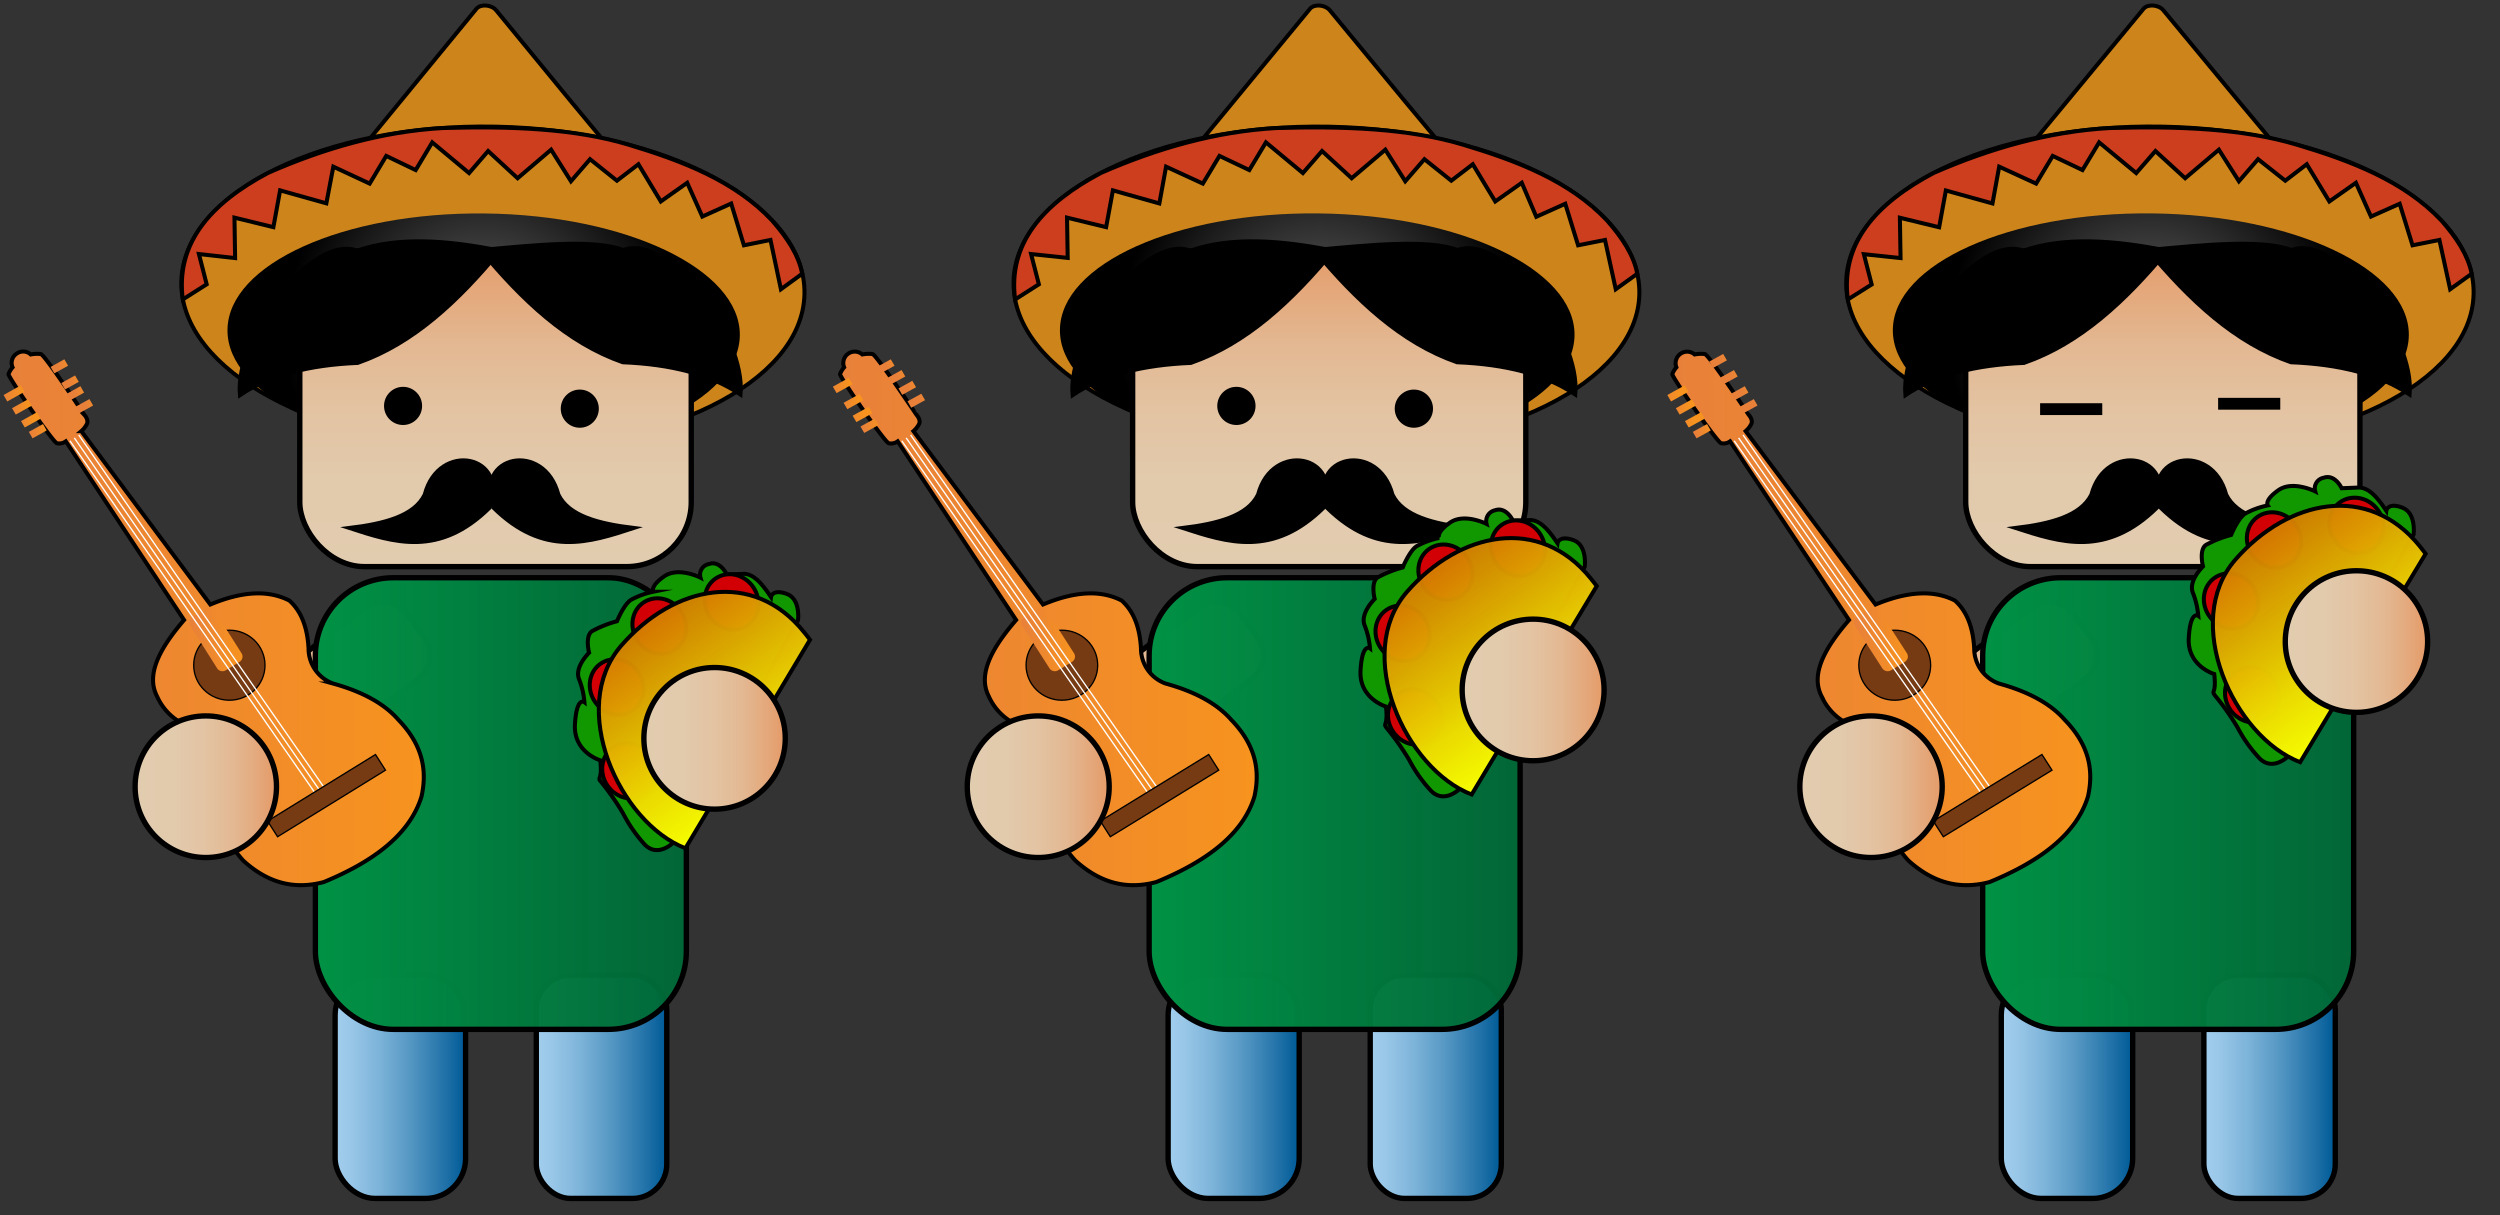 <svg id="Layer_1" data-name="Layer 1" xmlns="http://www.w3.org/2000/svg" xmlns:xlink="http://www.w3.org/1999/xlink" width="465" height="226" viewBox="0 0 465 226">
  <rect x="0" y="0" width="465" height="226" fill="#333333" stroke="none"/>
  <defs>
    <linearGradient id="linear-gradient" x1="62.33" y1="202.14" x2="86.6" y2="202.14" gradientUnits="userSpaceOnUse">
      <stop offset="0" stop-color="#a2ceed"/>
      <stop offset="0.12" stop-color="#99c7e8"/>
      <stop offset="0.32" stop-color="#7fb5da"/>
      <stop offset="0.57" stop-color="#5698c4"/>
      <stop offset="0.86" stop-color="#1d6fa6"/>
      <stop offset="0.99" stop-color="#005b97"/>
    </linearGradient>
    <linearGradient id="linear-gradient-2" x1="99.75" y1="202.14" x2="124.02" y2="202.14" xlink:href="#linear-gradient"/>
    <linearGradient id="linear-gradient-3" x1="-255.78" y1="-12.36" x2="-199.09" y2="-12.36" gradientTransform="matrix(0.8, -0.6, 0.89, 1.18, 247.35, 11.31)" gradientUnits="userSpaceOnUse">
      <stop offset="0" stop-color="#e2ccaf"/>
      <stop offset="0.28" stop-color="#e2caac"/>
      <stop offset="0.5" stop-color="#e3c3a2"/>
      <stop offset="0.7" stop-color="#e3b892"/>
      <stop offset="0.88" stop-color="#e4a77a"/>
      <stop offset="1" stop-color="#e59a67"/>
    </linearGradient>
    <linearGradient id="linear-gradient-4" x1="58.66" y1="149.46" x2="127.66" y2="149.46" gradientUnits="userSpaceOnUse">
      <stop offset="0" stop-color="#009245"/>
      <stop offset="1" stop-color="#006837" stop-opacity="0.96"/>
    </linearGradient>
    <radialGradient id="radial-gradient" cx="82.11" cy="99.09" r="37.28" gradientTransform="matrix(0.42, 0.9, -0.91, 0.42, 145.54, -53.75)" gradientUnits="userSpaceOnUse">
      <stop offset="0" stop-color="#666"/>
      <stop offset="1"/>
    </radialGradient>
    <linearGradient id="linear-gradient-5" x1="92.16" y1="105.39" x2="92.16" y2="46.63" gradientTransform="matrix(1, 0, 0, 1, 0, 0)" xlink:href="#linear-gradient-3"/>
    <linearGradient id="linear-gradient-6" x1="-285.63" y1="115.01" x2="-208.45" y2="115.01" gradientTransform="matrix(-1, 0, 0, 1, -206.87, 0)" gradientUnits="userSpaceOnUse">
      <stop offset="0" stop-color="#f7931e"/>
      <stop offset="1" stop-color="#e8803a"/>
    </linearGradient>
    <linearGradient id="linear-gradient-7" x1="-748.02" y1="-220.75" x2="-743.2" y2="-220.75" gradientTransform="matrix(-0.71, -0.16, 0.16, 0.91, -477.27, 153.17)" xlink:href="#linear-gradient-6"/>
    <linearGradient id="linear-gradient-8" x1="-324.41" y1="12.55" x2="-320.37" y2="12.55" gradientTransform="matrix(-0.91, -0.05, 0.05, 0.97, -290.48, 47.36)" xlink:href="#linear-gradient-6"/>
    <linearGradient id="linear-gradient-9" x1="-5.06" y1="189.85" x2="-1.94" y2="189.85" gradientTransform="matrix(-1.24, 0.14, -0.14, 1.08, 24.59, -131.11)" xlink:href="#linear-gradient-6"/>
    <linearGradient id="linear-gradient-10" x1="-436.73" y1="-47.61" x2="-432.29" y2="-47.61" gradientTransform="matrix(-0.84, -0.09, 0.09, 0.95, -356.04, 84.5)" xlink:href="#linear-gradient-6"/>
    <linearGradient id="linear-gradient-11" x1="-424.12" y1="-37.76" x2="-420.14" y2="-37.76" gradientTransform="matrix(-0.85, -0.08, 0.08, 0.95, -348.65, 80.31)" xlink:href="#linear-gradient-6"/>
    <linearGradient id="linear-gradient-12" x1="-745.17" y1="-222.48" x2="-740.34" y2="-222.48" gradientTransform="matrix(-0.71, -0.16, 0.16, 0.91, -476.98, 153.01)" xlink:href="#linear-gradient-6"/>
    <linearGradient id="linear-gradient-13" x1="-744.24" y1="-224.51" x2="-739.41" y2="-224.51" gradientTransform="matrix(-0.71, -0.16, 0.16, 0.91, -476.98, 153.01)" xlink:href="#linear-gradient-6"/>
    <linearGradient id="linear-gradient-14" x1="-742.11" y1="-227.44" x2="-737.28" y2="-227.44" gradientTransform="matrix(-0.71, -0.16, 0.16, 0.91, -476.98, 153.01)" xlink:href="#linear-gradient-6"/>
    <linearGradient id="linear-gradient-15" x1="-251.95" y1="118.96" x2="-242.01" y2="118.96" xlink:href="#linear-gradient-6"/>
    <linearGradient id="linear-gradient-16" x1="25.13" y1="146.33" x2="51.43" y2="146.33" gradientTransform="matrix(1, 0, 0, 1, 0, 0)" xlink:href="#linear-gradient-3"/>
    <linearGradient id="linear-gradient-17" x1="-60.54" y1="47.38" x2="-21.86" y2="47.38" gradientTransform="matrix(-0.58, -0.82, -0.82, 0.58, 146.81, 70.15)" gradientUnits="userSpaceOnUse">
      <stop offset="0" stop-color="#f6ff00"/>
      <stop offset="0.29" stop-color="#eddd00" stop-opacity="0.99"/>
      <stop offset="0.92" stop-color="#d78700" stop-opacity="0.96"/>
      <stop offset="1" stop-color="#d47c00" stop-opacity="0.96"/>
    </linearGradient>
    <linearGradient id="linear-gradient-18" x1="119.76" y1="137.33" x2="146.05" y2="137.33" gradientTransform="matrix(1, 0, 0, 1, 0, 0)" xlink:href="#linear-gradient-3"/>
    <linearGradient id="linear-gradient-19" x1="-134.98" y1="204.7" x2="-131.85" y2="204.7" gradientTransform="matrix(-1.24, 0.14, -0.14, 1.08, 24.59, -131.11)" xlink:href="#linear-gradient-6"/>
    <linearGradient id="linear-gradient-20" x1="217.27" y1="202.14" x2="241.65" y2="202.14" xlink:href="#linear-gradient"/>
    <linearGradient id="linear-gradient-21" x1="254.86" y1="202.14" x2="279.23" y2="202.14" xlink:href="#linear-gradient"/>
    <linearGradient id="linear-gradient-22" x1="-132.06" y1="50.64" x2="-75.21" y2="50.64" xlink:href="#linear-gradient-3"/>
    <linearGradient id="linear-gradient-23" x1="213.74" y1="149.46" x2="282.74" y2="149.46" xlink:href="#linear-gradient-4"/>
    <radialGradient id="radial-gradient-2" cx="223.56" cy="162.48" r="37.28" gradientTransform="matrix(0.42, 0.91, -0.91, 0.42, 298.95, -209.34)" xlink:href="#radial-gradient"/>
    <linearGradient id="linear-gradient-24" x1="247.24" y1="105.39" x2="247.24" y2="46.63" gradientTransform="matrix(1, 0, 0, 1, 0, 0)" xlink:href="#linear-gradient-3"/>
    <linearGradient id="linear-gradient-25" x1="-440.64" y1="115.01" x2="-363.12" y2="115.01" xlink:href="#linear-gradient-6"/>
    <linearGradient id="linear-gradient-26" x1="-975.84" y1="-263.14" x2="-970.99" y2="-263.14" gradientTransform="matrix(-0.71, -0.16, 0.16, 0.91, -477.27, 153.17)" xlink:href="#linear-gradient-6"/>
    <linearGradient id="linear-gradient-27" x1="-494.62" y1="2.76" x2="-490.56" y2="2.76" gradientTransform="matrix(-0.91, -0.05, 0.05, 0.97, -290.48, 47.36)" xlink:href="#linear-gradient-6"/>
    <linearGradient id="linear-gradient-28" x1="-492.59" y1="-0.22" x2="-488.53" y2="-0.22" gradientTransform="matrix(-0.91, -0.05, 0.05, 0.97, -290.48, 47.36)" xlink:href="#linear-gradient-6"/>
    <linearGradient id="linear-gradient-29" x1="-622.32" y1="-66.11" x2="-617.87" y2="-66.11" gradientTransform="matrix(-0.84, -0.09, 0.09, 0.95, -356.04, 84.5)" xlink:href="#linear-gradient-6"/>
    <linearGradient id="linear-gradient-30" x1="-607.82" y1="-55.19" x2="-603.83" y2="-55.19" gradientTransform="matrix(-0.85, -0.08, 0.08, 0.95, -348.65, 80.31)" xlink:href="#linear-gradient-6"/>
    <linearGradient id="linear-gradient-31" x1="-972.81" y1="-264.78" x2="-967.96" y2="-264.78" gradientTransform="matrix(-0.71, -0.16, 0.16, 0.91, -476.98, 153.01)" xlink:href="#linear-gradient-6"/>
    <linearGradient id="linear-gradient-32" x1="-970.4" y1="-266.54" x2="-965.55" y2="-266.54" gradientTransform="matrix(-0.71, -0.16, 0.16, 0.91, -476.98, 153.01)" xlink:href="#linear-gradient-6"/>
    <linearGradient id="linear-gradient-33" x1="-967.99" y1="-268.31" x2="-963.14" y2="-268.31" gradientTransform="matrix(-0.71, -0.16, 0.16, 0.91, -476.98, 153.01)" xlink:href="#linear-gradient-6"/>
    <linearGradient id="linear-gradient-34" x1="-406.81" y1="118.96" x2="-396.83" y2="118.96" xlink:href="#linear-gradient-6"/>
    <linearGradient id="linear-gradient-35" x1="179.91" y1="146.33" x2="206.32" y2="146.33" gradientTransform="matrix(1, 0, 0, 1, 0, 0)" xlink:href="#linear-gradient-3"/>
    <linearGradient id="linear-gradient-36" x1="-136.57" y1="-77.96" x2="-97.87" y2="-77.96" xlink:href="#linear-gradient-17"/>
    <linearGradient id="linear-gradient-37" x1="271.96" y1="128.33" x2="298.37" y2="128.33" gradientTransform="matrix(1, 0, 0, 1, 0, 0)" xlink:href="#linear-gradient-3"/>
    <linearGradient id="linear-gradient-38" x1="372.24" y1="202.14" x2="396.68" y2="202.14" xlink:href="#linear-gradient"/>
    <linearGradient id="linear-gradient-39" x1="409.92" y1="202.14" x2="434.37" y2="202.14" xlink:href="#linear-gradient"/>
    <linearGradient id="linear-gradient-40" x1="-8.28" y1="113.65" x2="48.67" y2="113.65" xlink:href="#linear-gradient-3"/>
    <linearGradient id="linear-gradient-41" x1="368.78" y1="149.46" x2="437.78" y2="149.46" xlink:href="#linear-gradient-4"/>
    <radialGradient id="radial-gradient-3" cx="365" cy="225.87" r="37.28" gradientTransform="matrix(0.42, 0.91, -0.91, 0.42, 452.34, -365.56)" xlink:href="#radial-gradient"/>
    <linearGradient id="linear-gradient-42" x1="402.28" y1="105.39" x2="402.28" y2="46.63" gradientTransform="matrix(1, 0, 0, 1, 0, 0)" xlink:href="#linear-gradient-3"/>
    <linearGradient id="linear-gradient-43" x1="-595.65" y1="115.01" x2="-517.91" y2="115.01" xlink:href="#linear-gradient-6"/>
    <linearGradient id="linear-gradient-44" x1="-1203.27" y1="-303.26" x2="-1198.41" y2="-303.26" gradientTransform="matrix(-0.71, -0.16, 0.16, 0.91, -477.27, 153.17)" xlink:href="#linear-gradient-6"/>
    <linearGradient id="linear-gradient-45" x1="-664.85" y1="-4.97" x2="-660.78" y2="-4.97" gradientTransform="matrix(-0.91, -0.05, 0.05, 0.97, -290.48, 47.36)" xlink:href="#linear-gradient-6"/>
    <linearGradient id="linear-gradient-46" x1="-257.27" y1="222.29" x2="-254.14" y2="222.29" gradientTransform="matrix(-1.24, 0.14, -0.14, 1.08, 24.59, -131.11)" xlink:href="#linear-gradient-6"/>
    <linearGradient id="linear-gradient-47" x1="-807.84" y1="-82.5" x2="-803.37" y2="-82.5" gradientTransform="matrix(-0.84, -0.09, 0.09, 0.95, -356.04, 84.5)" xlink:href="#linear-gradient-6"/>
    <linearGradient id="linear-gradient-48" x1="-791.46" y1="-70.51" x2="-787.46" y2="-70.51" gradientTransform="matrix(-0.85, -0.08, 0.08, 0.95, -348.65, 80.31)" xlink:href="#linear-gradient-6"/>
    <linearGradient id="linear-gradient-49" x1="-1200.07" y1="-304.8" x2="-1195.21" y2="-304.8" gradientTransform="matrix(-0.71, -0.16, 0.16, 0.91, -476.98, 153.01)" xlink:href="#linear-gradient-6"/>
    <linearGradient id="linear-gradient-50" x1="-1197.92" y1="-307.72" x2="-1193.06" y2="-307.72" gradientTransform="matrix(-0.71, -0.16, 0.16, 0.91, -476.98, 153.01)" xlink:href="#linear-gradient-6"/>
    <linearGradient id="linear-gradient-51" x1="-1195.77" y1="-310.64" x2="-1190.91" y2="-310.64" gradientTransform="matrix(-0.71, -0.16, 0.16, 0.91, -476.98, 153.01)" xlink:href="#linear-gradient-6"/>
    <linearGradient id="linear-gradient-52" x1="-561.73" y1="118.96" x2="-551.72" y2="118.96" xlink:href="#linear-gradient-6"/>
    <linearGradient id="linear-gradient-53" x1="334.77" y1="146.33" x2="361.25" y2="146.33" gradientTransform="matrix(1, 0, 0, 1, 0, 0)" xlink:href="#linear-gradient-3"/>
    <linearGradient id="linear-gradient-54" x1="-220.4" y1="-207.43" x2="-181.7" y2="-207.43" xlink:href="#linear-gradient-17"/>
    <linearGradient id="linear-gradient-55" x1="425.06" y1="119.33" x2="451.54" y2="119.33" gradientTransform="matrix(1, 0, 0, 1, 0, 0)" xlink:href="#linear-gradient-3"/>
  </defs>
  <title>mexican_char</title>
  <rect x="62.33" y="181.37" width="24.27" height="41.54" rx="7.44" stroke="#000" stroke-miterlimit="10" fill="url(#linear-gradient)"/>
  <rect x="99.75" y="181.37" width="24.27" height="41.54" rx="6.39" stroke="#000" stroke-miterlimit="10" fill="url(#linear-gradient-2)"/>
  <path d="M41.36,153.71,77.73,126.3a5.6,5.6,0,0,0,1.1-7.8l-3.19-4.26a5.56,5.56,0,0,0-7.79-1.1L31.48,140.55a5.6,5.6,0,0,0-1.11,7.8l3.2,4.26A5.57,5.57,0,0,0,41.36,153.71Z" stroke="#000" stroke-miterlimit="10" fill="url(#linear-gradient-3)"/>
  <rect x="58.66" y="107.46" width="69" height="84" rx="14.5" stroke="#000" stroke-miterlimit="10" fill="url(#linear-gradient-4)"/>
  <path d="M120.35,35.91c.87,1.05-.09,2.22-1.72,2.09L92.3,36,66,34c-1.63-.12-2.72-1.44-2-2.37l12.31-15,12.31-15c.76-.93,2.8-.77,3.67.29l14,17.05Z" fill="#cc841b" stroke="#000" stroke-miterlimit="10" stroke-width="0.75"/>
  <ellipse cx="91.64" cy="53.53" rx="29.97" ry="57.95" transform="matrix(0.02, -1, 1, 0.02, 36.32, 144.1)" fill="#cc841b" stroke="#000" stroke-miterlimit="10" stroke-width="0.75"/>
  <ellipse cx="89.95" cy="61.85" rx="22.15" ry="47.65" transform="translate(27.14 151.13) rotate(-89.38)" fill="url(#radial-gradient)"/>
  <path d="M34,55.7c-1.34-10.35,5-17.79,15.88-23.55,10.46-4.59,21.2-7.67,32.36-8.33,12.7-.39,24.7.08,34.7,3.1S136.63,33.63,143.59,41c2.84,3.24,5,6.52,5.61,9.92l-3.95,2.88-1.94-9.17-4.94,1L136,37.86l-5.37,2.42L127.82,34l-4.91,3.47-4.16-6.92-4,3.06-5-4-3.55,4.1-3.69-5.87-6.23,5.31-5.49-5.06-3.54,4.1-6.85-5.71-3.08,5.15L71.84,29l-3.08,5.15L62,31,60.7,37.82l-8.6-2.41-1.25,6.84-7.24-1.77L43.73,48,37,47.25l1.44,5.63Z" fill="#cc3e1d" stroke="#000" stroke-miterlimit="10" stroke-width="0.75"/>
  <rect x="55.76" y="46.63" width="72.81" height="58.76" rx="12" stroke="#000" stroke-miterlimit="10" fill="url(#linear-gradient-5)"/>
  <ellipse cx="74.97" cy="75.5" rx="3.54" ry="3.55"/>
  <ellipse cx="107.84" cy="76.01" rx="3.54" ry="3.55"/>
  <path d="M93,46.63C85.25,56,76.89,63.88,66.54,67.5c-8.88.37-16.33,2.22-21.92,6-1-11,13.51-30.1,21.79-26.87C73.92,44,83.09,44.63,93,46.63Z" stroke="#000" stroke-miterlimit="10" stroke-width="0.75"/>
  <path d="M89.4,46.51c7.71,9.33,16.08,17.25,26.43,20.87,8.88.36,16.32,2.21,21.91,6,1-11-13.51-30.1-21.78-26.87C110.54,44.45,99.86,45.54,89.4,46.51Z" stroke="#000" stroke-miterlimit="10" stroke-width="0.75"/>
  <path d="M39.12,112.44l-24-32.25a4.22,4.22,0,0,0,1.06-1.37c.34-.77-.48-1.65-.48-1.65S8.34,66,7.59,65.85a6.34,6.34,0,0,0-1.88.08,2.06,2.06,0,0,0-2.6-.16,2.06,2.06,0,0,0-.77,2.56,4.1,4.1,0,0,0-.76,1.26c-.09.49,8.2,12.59,9,12.85a2.09,2.09,0,0,0,1.66-.35l22,33.23c-4.49,5.22-7.18,10.14-5,14.25a10.38,10.38,0,0,0,4.34,4.79l4.17,2.34c1.59,1.38,2.56,4.31,2.38,10.06a19.66,19.66,0,0,0,5.1,13.3c4.17,3.79,9,5.6,15,4,9.38-3.88,16-8.91,18.17-15.9,1.06-4.77.31-9.54-4.35-14.33-2.54-2.9-6.54-5.15-12.1-6.69a6.93,6.93,0,0,1-4.56-6.56c-.21-3.71-1.25-6.79-3.56-8.87C50.15,109.83,45.43,109.8,39.12,112.44Z" stroke="#000" stroke-miterlimit="10" stroke-width="0.75" fill="url(#linear-gradient-6)"/>
  <ellipse cx="42.66" cy="123.73" rx="6.63" ry="6.51" fill="#773b13" stroke="#000" stroke-miterlimit="10" stroke-width="0.25"/>
  <polygon points="14.76 76.84 17.32 75.43 16.63 74.23 14.07 75.64 14.76 76.84" fill="url(#linear-gradient-7)"/>
  <polygon points="2.93 77.11 5.89 75.46 5.21 74.27 2.24 75.92 2.93 77.11" fill="url(#linear-gradient-8)"/>
  <polygon points="1.35 74.67 4.56 72.87 3.87 71.68 0.66 73.47 1.35 74.67" fill="url(#linear-gradient-9)"/>
  <polygon points="4.6 79.51 7.57 77.87 6.88 76.67 3.91 78.32 4.6 79.51" fill="url(#linear-gradient-10)"/>
  <polygon points="6.05 81.53 8.68 80.07 8 78.87 5.36 80.33 6.05 81.53" fill="url(#linear-gradient-11)"/>
  <polygon points="13.09 74.44 15.64 73.03 14.96 71.83 12.4 73.25 13.09 74.44" fill="url(#linear-gradient-12)"/>
  <polygon points="12.09 72.44 14.65 71.03 13.96 69.83 11.4 71.25 12.09 72.44" fill="url(#linear-gradient-13)"/>
  <polygon points="10.1 69.44 12.66 68.03 11.97 66.83 9.41 68.25 10.1 69.44" fill="url(#linear-gradient-14)"/>
  <path d="M42,124.67l2.56-1.57a1.15,1.15,0,0,0,.37-1.59l-5-7.9a1.18,1.18,0,0,0-1.61-.36l-2.56,1.58a1.13,1.13,0,0,0-.37,1.58l5,7.9A1.17,1.17,0,0,0,42,124.67Z" fill="url(#linear-gradient-15)"/>
  <line x1="13.01" y1="81.99" x2="58.68" y2="147.61" fill="none" stroke="#fff" stroke-miterlimit="10" stroke-width="0.25"/>
  <line x1="13.82" y1="81.45" x2="59.77" y2="147.46" fill="none" stroke="#fff" stroke-miterlimit="10" stroke-width="0.25"/>
  <line x1="14.64" y1="80.9" x2="60.31" y2="146.51" fill="none" stroke="#fff" stroke-miterlimit="10" stroke-width="0.25"/>
  <polygon points="51.63 155.63 71.7 143.25 69.84 140.34 49.77 152.72 51.63 155.63" fill="#773b13" stroke="#000" stroke-miterlimit="10" stroke-width="0.25"/>
  <ellipse cx="38.28" cy="146.33" rx="13.15" ry="13.17" stroke="#000" stroke-miterlimit="10" fill="url(#linear-gradient-16)"/>
  <path d="M103.86,92c1.94,4,7.54,5.42,14,6.21-8.34,2.72-16.68,5.47-26.08-3.79C88.12,84.58,101.23,81.94,103.86,92Z" stroke="#000" stroke-miterlimit="10" stroke-width="0.75"/>
  <path d="M79,92c-1.94,4-7.53,5.42-14,6.21,8.34,2.72,16.68,5.47,26.08-3.79C94.74,84.58,81.63,81.94,79,92Z" stroke="#000" stroke-miterlimit="10" stroke-width="0.75"/>
  <g>
    <path d="M148.43,115.39s.54-4-2.14-4.94-2.88.61-2.88.61c-1.51-2.25-3.06-4.25-5-4.33l-3.23.13s-1.24-2.71-3.34-1.94a2,2,0,0,0-1.55,2.52s-4.12-2.1-6.78-.22-2,2.84-2,2.84a14.87,14.87,0,0,0-4.21,1.55c-1.33.94-2.54,3.94-2.54,3.94a20.93,20.93,0,0,0-4.66,1.86c-1.33.94-.53,4-.53,4s-2.77,2.67-1.87,4.9a15,15,0,0,1,1,4.29s-1.45-1.12-1.76,4.11,4.71,6.71,4.71,6.71c.45,4-.72,2.89.25,4.13a47.68,47.68,0,0,1,4,5.75,26.48,26.48,0,0,0,4,5.76c2.46,2.56,5.31-.32,5.31-.32Z" fill="#119800" stroke="#000" stroke-miterlimit="10" stroke-width="0.75"/>
    <ellipse cx="136.07" cy="111.94" rx="4.88" ry="5.27" transform="translate(-39.27 94.57) rotate(-33.78)" fill="#d20005" stroke="#000" stroke-miterlimit="10" stroke-width="0.75"/>
    <ellipse cx="122.64" cy="116.42" rx="4.88" ry="5.27" transform="translate(-44.03 87.86) rotate(-33.78)" fill="#d20005" stroke="#000" stroke-miterlimit="10" stroke-width="0.75"/>
    <ellipse cx="114.7" cy="127.77" rx="4.88" ry="5.27" transform="translate(-51.68 85.36) rotate(-33.78)" fill="#d20005" stroke="#000" stroke-miterlimit="10" stroke-width="0.75"/>
    <ellipse cx="117.01" cy="143.35" rx="4.88" ry="5.27" transform="translate(-59.95 89.27) rotate(-33.78)" fill="#d20005" stroke="#000" stroke-miterlimit="10" stroke-width="0.75"/>
    <path d="M150.66,119l-23.17,38.78c-12.3-4.75-22-26.18-11.9-37.74,9.76-11.15,24.48-14.27,34-2.41C150,118.1,150.32,118.56,150.66,119Z" stroke="#000" stroke-miterlimit="10" stroke-width="0.75" fill="url(#linear-gradient-17)"/>
  </g>
  <ellipse cx="132.91" cy="137.33" rx="13.15" ry="13.17" stroke="#000" stroke-miterlimit="10" fill="url(#linear-gradient-18)"/>
  <polygon points="161.02 72.67 164.24 70.87 163.55 69.68 160.32 71.47 161.02 72.67" fill="url(#linear-gradient-19)"/>
  <rect x="217.27" y="181.37" width="24.38" height="41.54" rx="7.44" stroke="#000" stroke-miterlimit="10" fill="url(#linear-gradient-20)"/>
  <rect x="254.86" y="181.37" width="24.38" height="41.54" rx="6.39" stroke="#000" stroke-miterlimit="10" fill="url(#linear-gradient-21)"/>
  <path d="M196.2,153.71l36.54-27.41a5.59,5.59,0,0,0,1.11-7.8l-3.21-4.26a5.6,5.6,0,0,0-7.82-1.1l-36.54,27.41a5.58,5.58,0,0,0-1.11,7.8l3.21,4.26A5.61,5.61,0,0,0,196.2,153.71Z" stroke="#000" stroke-miterlimit="10" fill="url(#linear-gradient-22)"/>
  <rect x="213.74" y="107.46" width="69" height="84" rx="14.5" stroke="#000" stroke-miterlimit="10" fill="url(#linear-gradient-23)"/>
  <path d="M275.55,35.91c.87,1.05-.09,2.22-1.72,2.09l-26.45-2-26.45-2c-1.64-.12-2.73-1.44-2-2.37l12.36-15,12.37-15c.77-.93,2.81-.77,3.69.29l14.08,17.05Z" fill="#cc841b" stroke="#000" stroke-miterlimit="10" stroke-width="0.75"/>
  <ellipse cx="246.71" cy="53.53" rx="29.97" ry="58.21" transform="translate(188.38 299.15) rotate(-88.88)" fill="#cc841b" stroke="#000" stroke-miterlimit="10" stroke-width="0.75"/>
  <ellipse cx="245.02" cy="61.85" rx="22.15" ry="47.86" transform="translate(180.55 306.19) rotate(-89.39)" fill="url(#radial-gradient-2)"/>
  <path d="M188.81,55.7c-1.34-10.35,5.08-17.79,16-23.55,10.51-4.59,21.29-7.67,32.5-8.33,12.75-.39,24.82.08,34.85,3.1S291.91,33.63,298.9,41c2.85,3.24,5,6.52,5.63,9.92l-4,2.88-2-9.17-5,1-2.39-7.73-5.39,2.42L283.05,34l-4.93,3.47-4.18-6.92-4,3.06-5-4-3.56,4.1-3.71-5.87-6.26,5.31-5.51-5.06-3.56,4.1-6.88-5.71-3.09,5.15L226.82,29l-3.09,5.15L216.89,31l-1.25,6.84L207,35.41l-1.26,6.84-7.27-1.77.12,7.49-6.81-.72,1.45,5.63Z" fill="#cc3e1d" stroke="#000" stroke-miterlimit="10" stroke-width="0.75"/>
  <rect x="210.67" y="46.63" width="73.13" height="58.76" rx="12" stroke="#000" stroke-miterlimit="10" fill="url(#linear-gradient-24)"/>
  <ellipse cx="229.97" cy="75.5" rx="3.56" ry="3.55"/>
  <ellipse cx="262.98" cy="76.01" rx="3.56" ry="3.55"/>
  <path d="M248.05,46.63C240.3,56,231.89,63.88,221.5,67.5c-8.92.37-16.4,2.22-22,6-1-11,13.58-30.1,21.89-26.87C228.91,44,238.13,44.63,248.05,46.63Z" stroke="#000" stroke-miterlimit="10" stroke-width="0.75"/>
  <path d="M244.46,46.51c7.75,9.33,16.15,17.25,26.55,20.87,8.92.36,16.4,2.21,22,6,1-11-13.57-30.1-21.88-26.87C265.7,44.45,255,45.54,244.46,46.51Z" stroke="#000" stroke-miterlimit="10" stroke-width="0.75"/>
  <path d="M194,112.44l-24.1-32.25a4.33,4.33,0,0,0,1.07-1.37c.33-.77-.49-1.65-.49-1.65S163,66,162.29,65.85a6.47,6.47,0,0,0-1.9.08,2.13,2.13,0,0,0-3.38,2.4,3.91,3.91,0,0,0-.76,1.26c-.09.49,8.24,12.59,9.05,12.85a2.1,2.1,0,0,0,1.67-.35L189,115.32c-4.51,5.22-7.22,10.14-5.06,14.25a10.43,10.43,0,0,0,4.36,4.79l4.19,2.34c1.6,1.38,2.57,4.31,2.39,10.06a19.59,19.59,0,0,0,5.13,13.3c4.19,3.79,9.05,5.6,15.06,4,9.42-3.88,16.12-8.91,18.25-15.9,1.07-4.77.31-9.54-4.36-14.33-2.56-2.9-6.57-5.15-12.16-6.69a6.94,6.94,0,0,1-4.58-6.56c-.22-3.71-1.25-6.79-3.58-8.87C205,109.83,200.3,109.8,194,112.44Z" stroke="#000" stroke-miterlimit="10" stroke-width="0.75" fill="url(#linear-gradient-25)"/>
  <ellipse cx="197.51" cy="123.73" rx="6.66" ry="6.51" fill="#773b13" stroke="#000" stroke-miterlimit="10" stroke-width="0.25"/>
  <polygon points="169.49 75.84 172.06 74.43 171.37 73.23 168.8 74.64 169.49 75.84" fill="url(#linear-gradient-26)"/>
  <polygon points="157.6 76.11 160.58 74.46 159.89 73.27 156.91 74.92 157.6 76.11" fill="url(#linear-gradient-27)"/>
  <polygon points="155.6 73.11 158.58 71.46 157.89 70.27 154.91 71.92 155.6 73.11" fill="url(#linear-gradient-28)"/>
  <polygon points="159.28 78.51 162.26 76.87 161.57 75.67 158.59 77.32 159.28 78.51" fill="url(#linear-gradient-29)"/>
  <polygon points="160.74 80.53 163.38 79.07 162.69 77.87 160.05 79.33 160.74 80.53" fill="url(#linear-gradient-30)"/>
  <polygon points="167.81 73.44 170.38 72.03 169.69 70.83 167.12 72.25 167.81 73.44" fill="url(#linear-gradient-31)"/>
  <polygon points="165.81 71.44 168.38 70.03 167.69 68.83 165.12 70.25 165.81 71.44" fill="url(#linear-gradient-32)"/>
  <polygon points="163.8 69.44 166.38 68.03 165.69 66.83 163.12 68.25 163.8 69.44" fill="url(#linear-gradient-33)"/>
  <path d="M196.83,124.67l2.57-1.57a1.14,1.14,0,0,0,.37-1.59l-5.07-7.9a1.2,1.2,0,0,0-1.62-.36l-2.57,1.58a1.13,1.13,0,0,0-.37,1.58l5.07,7.9A1.18,1.18,0,0,0,196.83,124.67Z" fill="url(#linear-gradient-34)"/>
  <line x1="167.73" y1="81.99" x2="213.6" y2="147.61" fill="none" stroke="#fff" stroke-miterlimit="10" stroke-width="0.25"/>
  <line x1="168.55" y1="81.45" x2="214.7" y2="147.46" fill="none" stroke="#fff" stroke-miterlimit="10" stroke-width="0.25"/>
  <line x1="169.37" y1="80.9" x2="215.24" y2="146.51" fill="none" stroke="#fff" stroke-miterlimit="10" stroke-width="0.25"/>
  <polygon points="206.52 155.63 226.68 143.25 224.82 140.34 204.66 152.72 206.52 155.63" fill="#773b13" stroke="#000" stroke-miterlimit="10" stroke-width="0.25"/>
  <ellipse cx="193.11" cy="146.33" rx="13.2" ry="13.17" stroke="#000" stroke-miterlimit="10" fill="url(#linear-gradient-35)"/>
  <path d="M259,92c1.95,4,7.57,5.42,14,6.21-8.38,2.72-16.75,5.47-26.2-3.79C243.17,84.58,256.34,81.94,259,92Z" stroke="#000" stroke-miterlimit="10" stroke-width="0.75"/>
  <path d="M234,92c-1.95,4-7.57,5.42-14,6.21,8.38,2.72,16.76,5.47,26.2-3.79C249.82,84.58,236.65,81.94,234,92Z" stroke="#000" stroke-miterlimit="10" stroke-width="0.75"/>
  <g>
    <path d="M294.76,105.39s.53-4-2.15-4.94-2.91.61-2.91.61c-1.5-2.25-3.07-4.25-5.05-4.33l-3.23.13s-1.25-2.71-3.37-1.94a2.06,2.06,0,0,0-1.55,2.53s-4.14-2.11-6.81-.23-2,2.84-2,2.84a14.92,14.92,0,0,0-4.23,1.55c-1.34.94-2.55,3.94-2.55,3.94a21.15,21.15,0,0,0-4.68,1.86c-1.33.94-.54,4-.54,4s-2.77,2.67-1.87,4.9a15,15,0,0,1,1,4.29s-1.46-1.12-1.76,4.11,4.73,6.71,4.73,6.71c.44,4-.72,2.9.24,4.13a47.49,47.49,0,0,1,4.06,5.76,26.38,26.38,0,0,0,4.05,5.75c2.47,2.56,5.34-.32,5.34-.32Z" fill="#119800" stroke="#000" stroke-miterlimit="10" stroke-width="0.75"/>
    <ellipse cx="282.34" cy="101.94" rx="4.9" ry="5.28" transform="translate(-6.9 182.26) rotate(-35.37)" fill="#d20005" stroke="#000" stroke-miterlimit="10" stroke-width="0.75"/>
    <ellipse cx="268.85" cy="106.42" rx="4.9" ry="5.28" transform="translate(-11.98 175.28) rotate(-35.37)" fill="#d20005" stroke="#000" stroke-miterlimit="10" stroke-width="0.75"/>
    <ellipse cx="260.87" cy="117.77" rx="4.9" ry="5.28" transform="translate(-20.02 172.76) rotate(-35.37)" fill="#d20005" stroke="#000" stroke-miterlimit="10" stroke-width="0.75"/>
    <ellipse cx="263.19" cy="133.35" rx="4.9" ry="5.28" transform="translate(-28.61 176.98) rotate(-35.37)" fill="#d20005" stroke="#000" stroke-miterlimit="10" stroke-width="0.75"/>
    <path d="M297,109l-23.27,38.78c-12.36-4.75-22.11-26.17-12-37.74,9.79-11.15,24.59-14.27,34.18-2.41C296.3,108.1,296.65,108.56,297,109Z" stroke="#000" stroke-miterlimit="10" stroke-width="0.75" fill="url(#linear-gradient-36)"/>
  </g>
  <ellipse cx="285.16" cy="128.33" rx="13.2" ry="13.17" stroke="#000" stroke-miterlimit="10" fill="url(#linear-gradient-37)"/>
  <rect x="372.24" y="181.37" width="24.44" height="41.54" rx="7.44" stroke="#000" stroke-miterlimit="10" fill="url(#linear-gradient-38)"/>
  <rect x="409.92" y="181.37" width="24.44" height="41.54" rx="6.39" stroke="#000" stroke-miterlimit="10" fill="url(#linear-gradient-39)"/>
  <path d="M351.11,153.71l36.64-27.41a5.57,5.57,0,0,0,1.11-7.8l-3.22-4.26a5.62,5.62,0,0,0-7.84-1.1l-36.64,27.41a5.57,5.57,0,0,0-1.11,7.8l3.22,4.26A5.63,5.63,0,0,0,351.11,153.71Z" stroke="#000" stroke-miterlimit="10" fill="url(#linear-gradient-40)"/>
  <rect x="368.78" y="107.46" width="69" height="84" rx="14.5" stroke="#000" stroke-miterlimit="10" fill="url(#linear-gradient-41)"/>
  <path d="M430.67,35.91c.88,1.05-.08,2.22-1.73,2.09l-26.52-2L375.9,34c-1.64-.12-2.73-1.44-2-2.37l12.4-15,12.4-15c.76-.93,2.82-.77,3.69.29l14.12,17.05Z" fill="#cc841b" stroke="#000" stroke-miterlimit="10" stroke-width="0.75"/>
  <ellipse cx="401.76" cy="53.53" rx="29.97" ry="58.36" transform="translate(340.44 454.17) rotate(-88.89)" fill="#cc841b" stroke="#000" stroke-miterlimit="10" stroke-width="0.75"/>
  <ellipse cx="400.06" cy="61.85" rx="22.15" ry="47.99" transform="translate(333.95 461.22) rotate(-89.39)" fill="url(#radial-gradient-3)"/>
  <path d="M343.7,55.7c-1.35-10.35,5.09-17.79,16-23.55,10.54-4.59,21.34-7.67,32.59-8.33,12.79-.39,24.88.08,34.95,3.1S447.07,33.63,454.08,41c2.86,3.24,5,6.52,5.65,9.92l-4,2.88-2-9.17-5,1-2.39-7.73L441,40.28,438.2,34l-4.94,3.47-4.2-6.92-4,3.06-5.06-4-3.56,4.1-3.73-5.87-6.27,5.31-5.53-5.06-3.57,4.1-6.9-5.71-3.1,5.15L381.81,29l-3.09,5.15L371.85,31l-1.25,6.84-8.67-2.41-1.25,6.84-7.3-1.77L353.5,48l-6.82-.72,1.45,5.63Z" fill="#cc3e1d" stroke="#000" stroke-miterlimit="10" stroke-width="0.75"/>
  <rect x="365.62" y="46.63" width="73.33" height="58.76" rx="12" stroke="#000" stroke-miterlimit="10" fill="url(#linear-gradient-42)"/>
  <path d="M403.1,46.63C395.32,56,386.9,63.88,376.47,67.5c-8.94.37-16.44,2.22-22.07,6-1-11,13.61-30.1,21.94-26.87C383.91,44,393.15,44.63,403.1,46.63Z" stroke="#000" stroke-miterlimit="10" stroke-width="0.75"/>
  <path d="M399.5,46.51c7.77,9.33,16.19,17.25,26.62,20.87,8.94.36,16.44,2.21,22.07,6,1-11-13.61-30.1-21.94-26.87C420.8,44.45,410,45.54,399.5,46.51Z" stroke="#000" stroke-miterlimit="10" stroke-width="0.75"/>
  <path d="M348.85,112.44,324.69,80.19a4.33,4.33,0,0,0,1.07-1.37c.33-.77-.49-1.65-.49-1.65S317.85,66,317.1,65.85a6.47,6.47,0,0,0-1.9.08,2.14,2.14,0,0,0-3.39,2.4,3.91,3.91,0,0,0-.76,1.26c-.1.49,8.26,12.59,9.08,12.85a2.12,2.12,0,0,0,1.67-.35l22.12,33.23c-4.53,5.22-7.24,10.14-5.07,14.25a10.35,10.35,0,0,0,4.37,4.79l4.2,2.34c1.6,1.38,2.57,4.31,2.4,10.06a19.45,19.45,0,0,0,5.14,13.3c4.2,3.79,9.07,5.6,15.1,4,9.44-3.88,16.16-8.91,18.3-15.9,1.07-4.77.31-9.54-4.38-14.33-2.56-2.9-6.59-5.15-12.18-6.69a6.94,6.94,0,0,1-4.6-6.56c-.21-3.71-1.26-6.79-3.58-8.87C360,109.83,355.21,109.8,348.85,112.44Z" stroke="#000" stroke-miterlimit="10" stroke-width="0.75" fill="url(#linear-gradient-43)"/>
  <ellipse cx="352.42" cy="123.73" rx="6.68" ry="6.51" fill="#773b13" stroke="#000" stroke-miterlimit="10" stroke-width="0.25"/>
  <polygon points="324.32 76.84 326.9 75.43 326.21 74.23 323.63 75.64 324.32 76.84" fill="url(#linear-gradient-44)"/>
  <polygon points="312.41 77.11 315.39 75.46 314.7 74.27 311.71 75.92 312.41 77.11" fill="url(#linear-gradient-45)"/>
  <polygon points="310.81 74.67 314.05 72.87 313.35 71.68 310.12 73.47 310.81 74.67" fill="url(#linear-gradient-46)"/>
  <polygon points="314.09 79.51 317.08 77.87 316.39 76.67 313.4 78.32 314.09 79.51" fill="url(#linear-gradient-47)"/>
  <polygon points="315.55 81.53 318.2 80.07 317.51 78.87 314.86 80.33 315.55 81.53" fill="url(#linear-gradient-48)"/>
  <polygon points="322.64 74.44 325.21 73.03 324.52 71.83 321.95 73.25 322.64 74.44" fill="url(#linear-gradient-49)"/>
  <polygon points="320.63 71.44 323.21 70.03 322.52 68.83 319.94 70.25 320.63 71.44" fill="url(#linear-gradient-50)"/>
  <polygon points="318.62 68.44 321.2 67.03 320.51 65.83 317.93 67.25 318.62 68.44" fill="url(#linear-gradient-51)"/>
  <path d="M351.74,124.67l2.57-1.57a1.15,1.15,0,0,0,.38-1.59l-5.09-7.9a1.19,1.19,0,0,0-1.62-.36l-2.58,1.58a1.13,1.13,0,0,0-.37,1.58l5.08,7.9A1.2,1.2,0,0,0,351.74,124.67Z" fill="url(#linear-gradient-52)"/>
  <line x1="322.56" y1="81.99" x2="368.56" y2="147.61" fill="none" stroke="#fff" stroke-miterlimit="10" stroke-width="0.25"/>
  <line x1="323.38" y1="81.45" x2="369.66" y2="147.46" fill="none" stroke="#fff" stroke-miterlimit="10" stroke-width="0.25"/>
  <line x1="324.2" y1="80.9" x2="370.2" y2="146.51" fill="none" stroke="#fff" stroke-miterlimit="10" stroke-width="0.25"/>
  <polygon points="361.46 155.63 381.67 143.25 379.8 140.34 359.59 152.72 361.46 155.63" fill="#773b13" stroke="#000" stroke-miterlimit="10" stroke-width="0.25"/>
  <ellipse cx="348.01" cy="146.33" rx="13.24" ry="13.17" stroke="#000" stroke-miterlimit="10" fill="url(#linear-gradient-53)"/>
  <path d="M414.07,92c1.95,4,7.59,5.42,14.07,6.21-8.4,2.72-16.8,5.47-26.27-3.79C398.21,84.58,411.41,81.94,414.07,92Z" stroke="#000" stroke-miterlimit="10" stroke-width="0.75"/>
  <path d="M389,92c-2,4-7.59,5.42-14.08,6.21,8.41,2.72,16.81,5.47,26.28-3.79C404.88,84.58,391.67,81.94,389,92Z" stroke="#000" stroke-miterlimit="10" stroke-width="0.75"/>
  <g>
    <path d="M448.93,99.4s.54-4-2.16-5-2.91.61-2.91.61c-1.51-2.25-3.07-4.25-5.06-4.33l-3.25.13s-1.25-2.71-3.37-1.94a2,2,0,0,0-1.55,2.53s-4.16-2.11-6.84-.23-2,2.84-2,2.84a14.94,14.94,0,0,0-4.24,1.55c-1.34.94-2.56,3.94-2.56,3.94a21.17,21.17,0,0,0-4.69,1.86c-1.34.94-.54,4-.54,4s-2.78,2.67-1.88,4.9a15.22,15.22,0,0,1,1,4.29s-1.47-1.12-1.77,4.11,4.74,6.71,4.74,6.71c.45,4-.72,2.9.25,4.13a47.49,47.49,0,0,1,4.06,5.76,26.21,26.21,0,0,0,4.07,5.75c2.47,2.56,5.35-.32,5.35-.32Z" fill="#119800" stroke="#000" stroke-miterlimit="10" stroke-width="0.75"/>
    <ellipse cx="436.48" cy="95.95" rx="4.91" ry="5.28" transform="matrix(0.81, -0.59, 0.59, 0.81, 28.14, 277.54)" fill="#d20005" stroke="#000" stroke-miterlimit="10" stroke-width="0.75"/>
    <ellipse cx="422.95" cy="100.42" rx="4.91" ry="5.28" transform="translate(22.85 270.39) rotate(-36.37)" fill="#d20005" stroke="#000" stroke-miterlimit="10" stroke-width="0.75"/>
    <ellipse cx="414.95" cy="111.77" rx="4.91" ry="5.28" transform="translate(14.56 267.86) rotate(-36.37)" fill="#d20005" stroke="#000" stroke-miterlimit="10" stroke-width="0.75"/>
    <ellipse cx="417.28" cy="127.35" rx="4.91" ry="5.28" transform="matrix(0.81, -0.59, 0.59, 0.81, 5.77, 272.28)" fill="#d20005" stroke="#000" stroke-miterlimit="10" stroke-width="0.75"/>
    <path d="M451.17,103l-23.34,38.77c-12.39-4.75-22.17-26.17-12-37.74,9.82-11.15,24.66-14.27,34.27-2.41Q450.66,102.32,451.17,103Z" stroke="#000" stroke-miterlimit="10" stroke-width="0.75" fill="url(#linear-gradient-54)"/>
  </g>
  <ellipse cx="438.3" cy="119.33" rx="13.24" ry="13.17" stroke="#000" stroke-miterlimit="10" fill="url(#linear-gradient-55)"/>
  <rect x="412.57" y="74" width="11.56" height="2.2"/>
  <rect x="379.46" y="75" width="11.56" height="2.2"/>
</svg>
